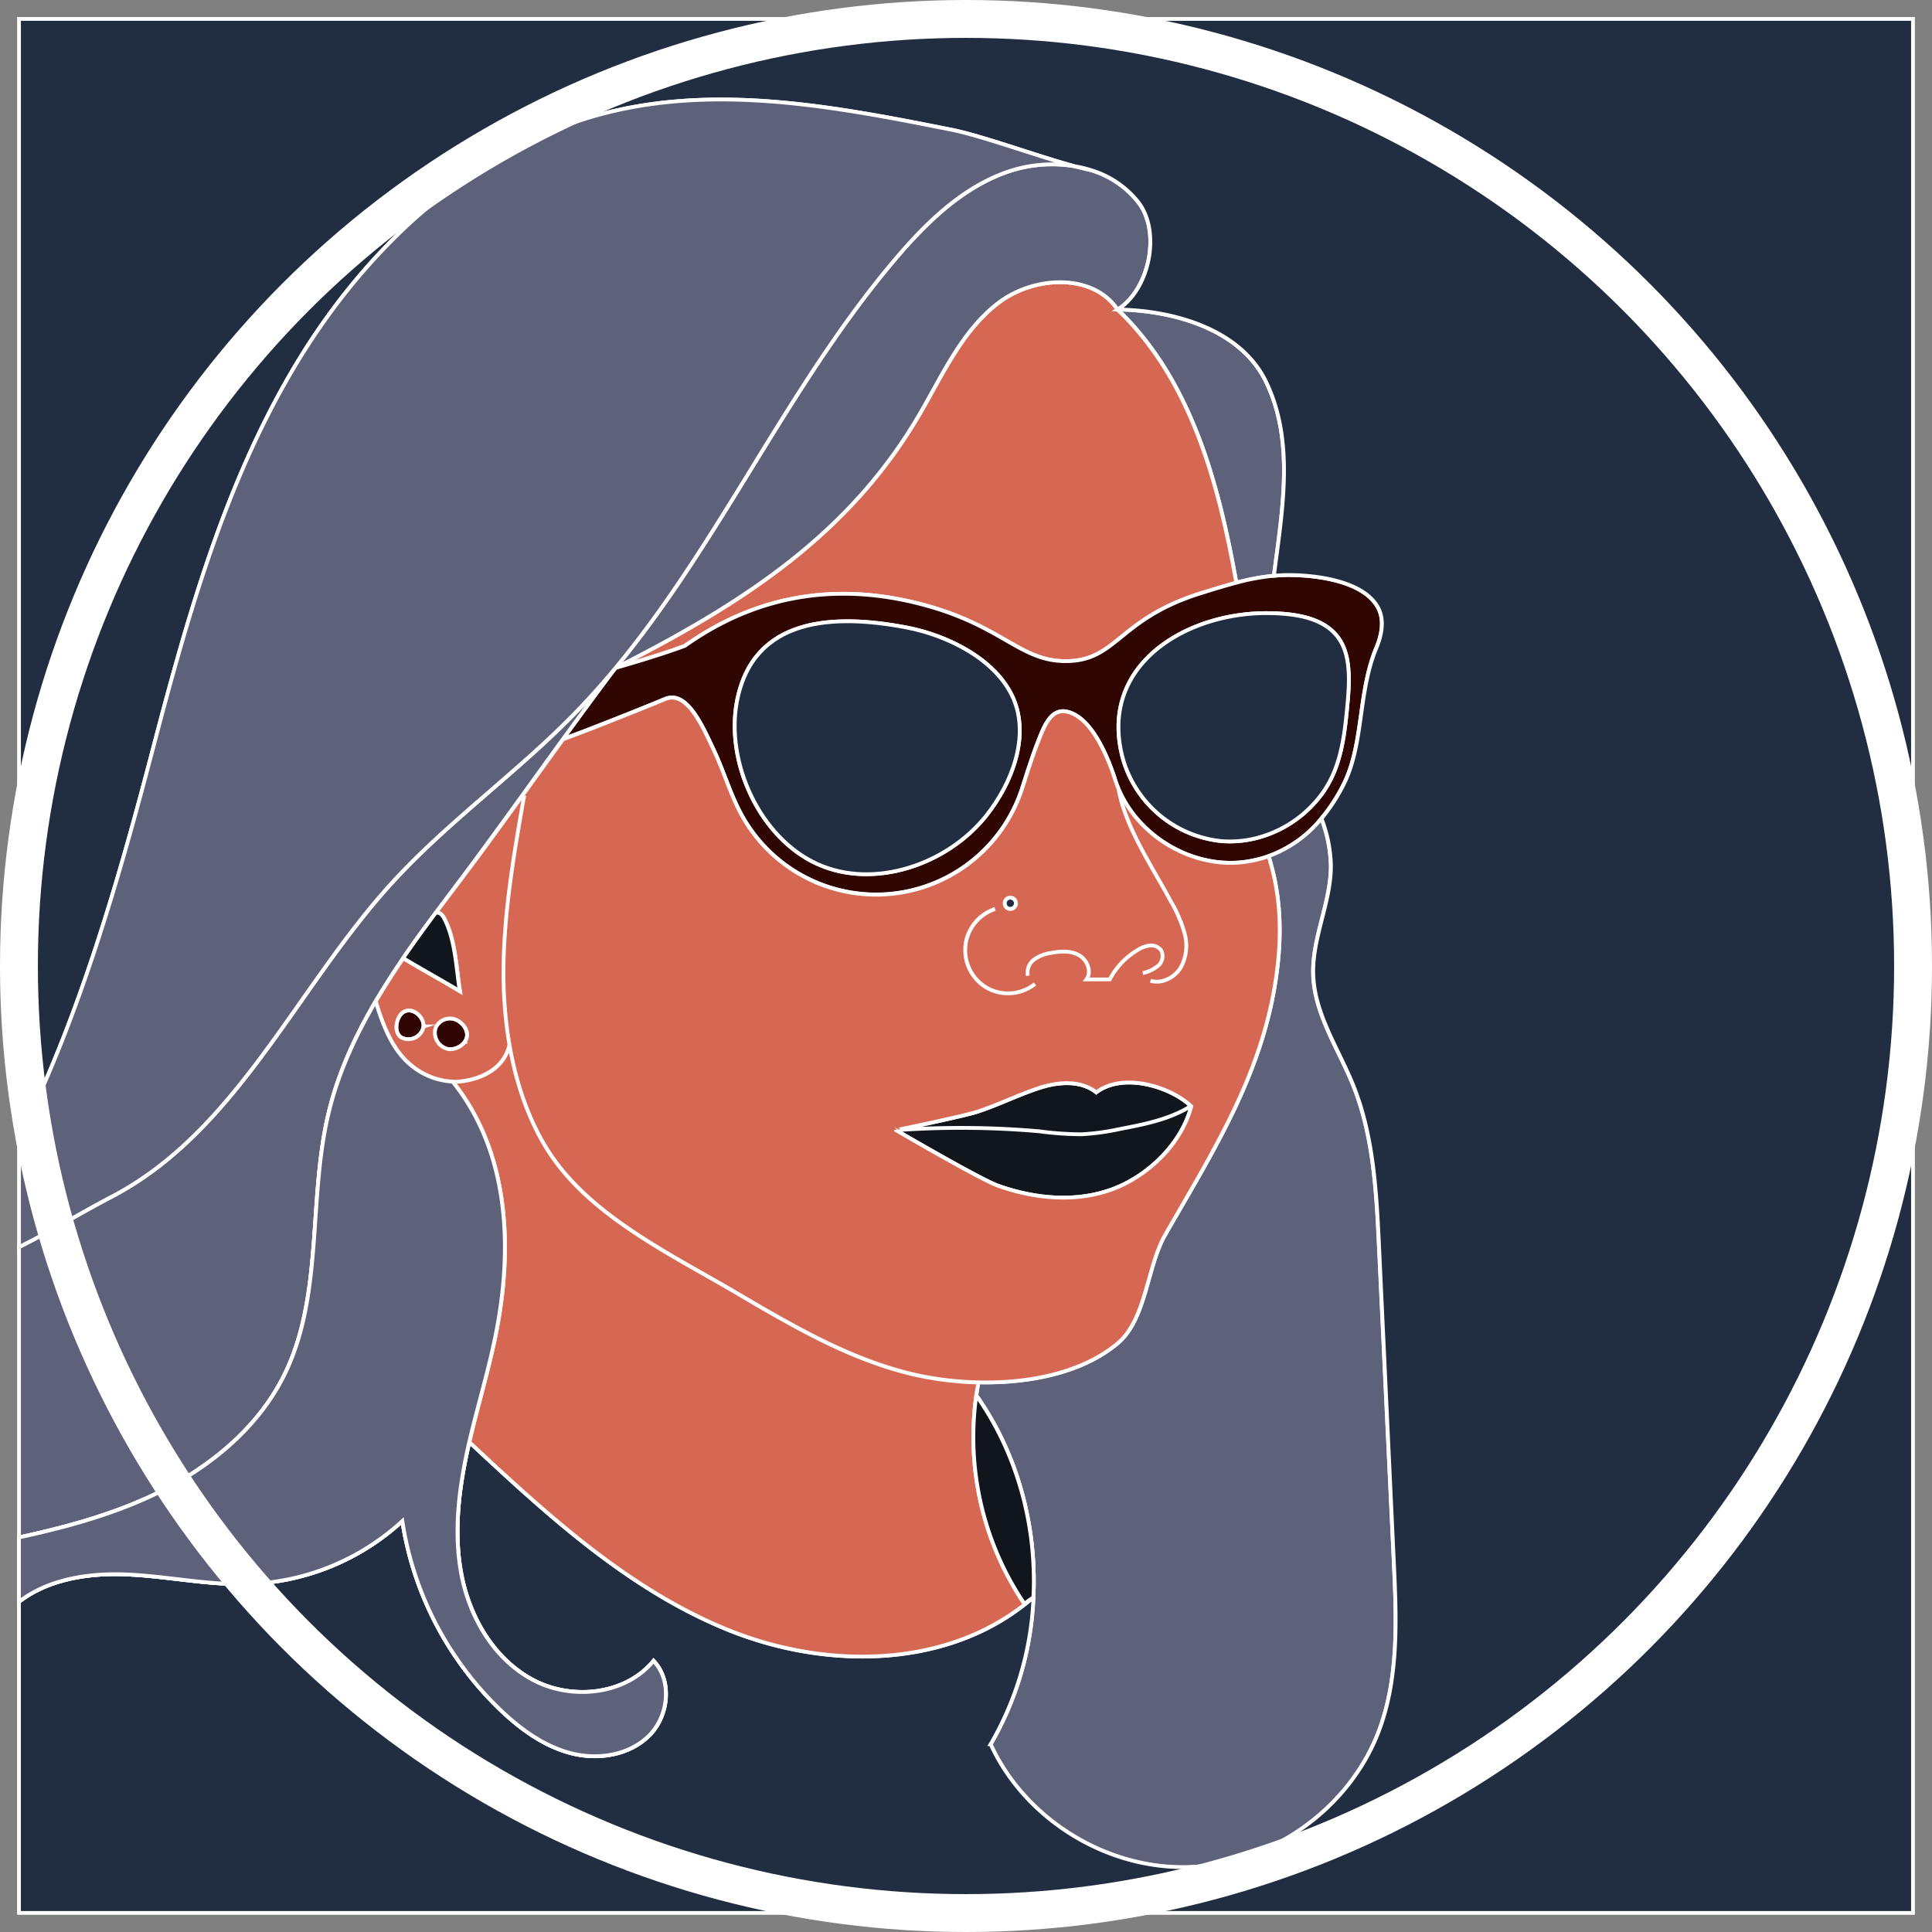 <svg id="Layer_1" data-name="Layer 1" xmlns="http://www.w3.org/2000/svg" viewBox="0 0 510.04 510.04"><rect x="0" y="0" width="510.04" height="510.04" fill="#808080" stroke="none"/><defs><style>.cls-1{fill:#5e617a;}.cls-1,.cls-2,.cls-3,.cls-4,.cls-5,.cls-6,.cls-8{stroke:#fff;stroke-miterlimit:10;}.cls-2{fill:#d66853;}.cls-3{fill:#662d91;}.cls-4{fill:#2f0601;}.cls-5{fill:#212d40;}.cls-6{fill:#11151c;}.cls-7,.cls-8{fill:none;}.cls-8{stroke-width:10px;}</style></defs><title>DL</title><path class="cls-1" d="M321.39,148.3a59.55,59.55,0,0,1,9.88-1.84c2.29-17.74,5.48-35.5-2.07-51.2-6.58-13.69-24-18.85-39.15-19.09C309.31,94.58,316.63,121.65,321.39,148.3Z" transform="translate(5.02 5.54)"/><path class="cls-2" d="M258.52,74.44c-9.38,7.16-14.46,18.42-20.35,28.65-18.55,32.23-46.79,50.51-80.72,67.72,13.47-3.86,18.39-5.87,18.39-5.87,23.22-16.47,46.51-15.62,64.89-10.25,19.18,5.59,23.89,14.34,35.56,14.32,13.67,0,13.76-11.22,36.08-18,3.06-.94,6-1.87,9-2.66-4.76-26.65-12.08-53.72-31.34-72.13C283.46,66.39,267.9,67.27,258.52,74.44Z" transform="translate(5.02 5.54)"/><path class="cls-3" d="M278.58,38.33c1.64.44,3.17.82,4.53,1.09A31.47,31.47,0,0,0,278.58,38.33Z" transform="translate(5.02 5.54)"/><path class="cls-4" d="M358.89,155.12C355.35,148,343,146.27,335,146.27c-1.28,0-2.53.08-3.77.19a58.59,58.59,0,0,0-9.87,1.83c-3,.79-6,1.73-9,2.66C290.05,157.79,290,169,276.29,169c-11.67,0-16.39-8.74-35.56-14.33-18.38-5.36-41.67-6.22-64.89,10.25,0,0-4.92,2-18.39,5.88-4.64,6.13-9.24,12.42-13.84,18.76,7.18-2.63,18.47-7.1,27-10.62,5.8-2.39,10,7.6,12.68,13.26s4.41,11.79,7.41,17.29a40.52,40.52,0,0,0,74.12-6.95c1.33-4.14,2.71-8.53,4.19-12.31,1.58-4,3.38-8.84,7.63-7.91,6.42,1.41,10.73,11.7,12.73,18,4.48,14.08,19.93,23.75,34.54,21.62a31.19,31.19,0,0,0,5.95-1.46,31.77,31.77,0,0,0,13.94-9.92,47.28,47.28,0,0,0,5.75-8.79c5.51-10.73,3.81-24.4,8.74-36.24C359.69,162.21,360.49,158.32,358.89,155.12ZM255.33,209.8c-10.27,12.91-29.67,19.56-44.67,12.7s-24.19-26.56-21.15-42.78c4.2-22.4,25.55-23.27,44.76-19.61,11,2.09,23.77,8.46,28.21,18.72C266.85,188.91,262.18,201.19,255.33,209.8Zm95.39-29.61c-.61,6.63-1.31,13.41-4.14,19.44a27.73,27.73,0,0,1-4.48,6.7,30.86,30.86,0,0,1-14.07,9,28.37,28.37,0,0,1-10.44,1.19,30.24,30.24,0,0,1-26-21.18c-6.5-22.43,11.78-36.13,31.22-38.6a49.67,49.67,0,0,1,7-.41h.35c7.26.13,15.28,1.33,18.85,7.62C351.58,168.45,351.2,175,350.72,180.19Z" transform="translate(5.02 5.54)"/><path class="cls-1" d="M329.88,220.47c2.37,7.53,3.87,16.95,2.27,29.86-3.26,26.5-16.22,46.89-29.52,70-4.93,8.59-5,22.37-12.6,28.74-9.27,7.79-23.33,10.61-36.74,10.3-.22,1.14-.41,2.29-.58,3.44,10.87,15.37,16,34.46,15.09,53.25h0A83.93,83.93,0,0,1,256.48,455c9.07,19.82,30.69,33.18,52.47,32.42s42.41-15.62,50.06-36c5.26-14,4.63-29.52,3.92-44.51L359,323.57c-.68-14.44-1.43-29.2-6.82-42.61-3.89-9.65-10.19-18.74-10.55-29.14-.33-9.74,4.69-19,4.66-28.77a36.56,36.56,0,0,0-2.49-12.5A31.93,31.93,0,0,1,329.88,220.47Z" transform="translate(5.02 5.54)"/><path class="cls-1" d="M70,357.48c10.41-21,6.25-46.22,11.68-69.05,2.5-10.53,7-20.31,12.46-29.63v0c2.28-3.88,4.72-7.67,7.27-11.41h0c4.33-6.33,9-12.48,13.54-18.56,9.61-12.73,19.11-26.1,28.65-39.25h0c4.6-6.34,9.2-12.63,13.84-18.77,33.93-17.21,62.17-35.49,80.72-67.72,5.89-10.23,11-21.49,20.35-28.65s24.94-8,31.53,1.73c8.38-5.32,11.51-20.41,5.47-28.28a25.19,25.19,0,0,0-12.41-8.47c-1.36-.27-2.89-.65-4.53-1.09A36.1,36.1,0,0,0,261,39.8c-11.93,4.13-21.38,13.31-29.56,22.92C199.6,100.16,180.89,147.81,146.53,183c-15.46,15.81-33.76,28.72-48.6,45.12-24.85,27.48-40.55,65-73.37,82.23C16.38,314.6,8.32,319.52,0,323.68v76.65c11.53-2.5,22.92-5.54,33.66-10.37C48.76,383.15,62.66,372.34,70,357.48Z" transform="translate(5.02 5.54)"/><path class="cls-5" d="M0-.54V294.84c16-31.81,26.44-68.55,35.42-102.9,9.18-35.07,19.17-70.48,37.86-101.54s47.37-57.74,82.59-66.35c29.51-7.21,60.46-1.29,90.26,4.65,8.16,1.62,22.49,6.92,32.47,9.63a31.47,31.47,0,0,1,4.53,1.09l.21,0-.21,0a25.19,25.19,0,0,1,12.41,8.47c6,7.87,2.91,23-5.47,28.28,15.19.24,32.57,5.4,39.15,19.09,7.55,15.7,4.36,33.46,2.07,51.2,1.23-.11,2.48-.19,3.76-.19,8,0,20.33,1.74,23.86,8.86,1.6,3.2.8,7.08-.58,10.39-4.93,11.84-3.23,25.5-8.73,36.23a47.36,47.36,0,0,1-5.75,8.8,36.56,36.56,0,0,1,2.49,12.5c0,9.75-5,19-4.66,28.77.36,10.4,6.66,19.49,10.55,29.14,5.39,13.41,6.14,28.17,6.82,42.61l3.9,83.26c.71,15,1.34,30.46-3.92,44.51-7.65,20.41-28.28,35.26-50.06,36s-43.4-12.6-52.47-32.42a83.93,83.93,0,0,0,11.32-38.84c-21.48,18.81-54,19.37-80.5,8.69-26.3-10.6-47.7-30.29-68.44-49.64l-.09.37c-2.58,11.34-4.16,23.15-2,34.56s8.67,22.45,18.94,27.89,24.44,3.94,31.79-5.06c5,5.31,4,14.61-1.2,19.76s-13.35,6.44-20.43,4.66-13.23-6.21-18.54-11.23A87.34,87.34,0,0,1,101.2,396,63.09,63.09,0,0,1,61,412.62c-11.19.41-22.27-2.18-33.46-2.54-9.68-.31-20.06,1.42-27.55,7.26v82.12H500V-.54Z" transform="translate(5.02 5.54)"/><path class="cls-1" d="M97.93,228.09c14.84-16.4,33.14-29.31,48.6-45.12,34.36-35.16,53.07-82.81,84.93-120.25,8.18-9.61,17.63-18.79,29.56-22.92a36.1,36.1,0,0,1,17.56-1.47c-10-2.71-24.31-8-32.47-9.63-29.8-5.94-60.75-11.86-90.26-4.65C120.63,32.66,92,59.34,73.26,90.4S44.58,156.87,35.4,191.94C26.42,226.29,15.94,263,0,294.84v28.84c8.34-4.16,16.4-9.08,24.58-13.36C57.38,293.12,73.08,255.57,97.93,228.09Z" transform="translate(5.02 5.54)"/><path class="cls-5" d="M234.27,160.11c-19.21-3.66-40.55-2.78-44.76,19.62-3,16.21,6.15,35.92,21.15,42.78s34.41.21,44.67-12.71c6.85-8.6,11.53-20.88,7.15-31C258,168.58,245.25,162.21,234.27,160.11Z" transform="translate(5.02 5.54)"/><path class="cls-5" d="M350.72,180.19c-.61,6.63-1.31,13.41-4.14,19.44a27.73,27.73,0,0,1-4.48,6.7,30.86,30.86,0,0,1-14.07,9,28.37,28.37,0,0,1-10.44,1.19,30.24,30.24,0,0,1-26-21.18c-6.5-22.43,11.78-36.13,31.22-38.6a49.67,49.67,0,0,1,7-.41h.35c7.26.13,15.28,1.33,18.85,7.62C351.58,168.45,351.2,175,350.72,180.19Z" transform="translate(5.02 5.54)"/><path class="cls-4" d="M116,264a4.12,4.12,0,0,0-6.11,1.92,4.39,4.39,0,0,0,3.46,5.55,4.87,4.87,0,0,0,4.17-1.79c1.25-1.52.83-3.4-.44-4.79A5.18,5.18,0,0,0,116,264Z" transform="translate(5.02 5.54)"/><path class="cls-4" d="M101.72,261.5a2.76,2.76,0,0,0-.66.45c-1.59,1.41-2.21,5.19-.11,6.44a4.08,4.08,0,0,0,5.84-2.94C107,262.93,104,260.36,101.72,261.5Z" transform="translate(5.02 5.54)"/><circle class="cls-5" cx="266.7" cy="238.46" r="1.5"/><path class="cls-6" d="M291.31,307.29c8.36-4,15.8-11.78,18.16-20.74-5-4.93-17.71-9.24-25.09-3.71-4-3.23-9.94-2.8-14.87-1.21-5.56,1.79-11.13,4.59-16.69,6.38-3.51,1.13-21.28,4.82-21.28,4.82a238.56,238.56,0,0,1,37.71.28,86.83,86.83,0,0,0,11.15.8,63.75,63.75,0,0,0,10.26-1.4c6.31-1.21,12.76-2.47,18.26-5.78-5.5,3.31-11.95,4.57-18.26,5.78a63.75,63.75,0,0,1-10.26,1.4,86.83,86.83,0,0,1-11.15-.8,238.56,238.56,0,0,0-37.71-.28s22.15,12.93,26.8,14.61C269,311.28,281.13,312.15,291.31,307.29Z" transform="translate(5.02 5.54)"/><path class="cls-2" d="M252.71,362.86c.17-1.15.36-2.3.58-3.44a85.26,85.26,0,0,1-16.69-2c-16.94-3.86-32.22-12.8-47.19-21.62-17.78-10.47-39.25-20.59-50.11-38.13C131.11,284.4,128,267.54,127.9,252s2.75-32.23,5.47-47.54c-2.72,15.31-5.57,32-5.47,47.54s3.21,32.42,11.4,45.65c10.86,17.54,32.33,27.66,50.11,38.13,15,8.82,30.25,17.76,47.19,21.62a85.26,85.26,0,0,0,16.69,2,.15.15,0,0,1,0-.07.15.15,0,0,0,0,.07c13.41.31,27.47-2.51,36.74-10.3,7.59-6.37,7.67-20.15,12.6-28.74,13.3-23.16,26.26-43.55,29.52-70,1.6-12.91.1-22.33-2.27-29.86a32.65,32.65,0,0,1-5.94,1.46c-14.62,2.12-30.07-7.54-34.55-21.62-2-6.27-6.3-16.57-12.73-18-4.24-.93-6.05,3.87-7.63,7.92-1.48,3.78-2.86,8.17-4.19,12.3a40.51,40.51,0,0,1-74.11,7c-3-5.51-4.7-11.64-7.41-17.3s-6.89-15.65-12.69-13.26c-8.55,3.52-19.84,8-27,10.63-9.54,13.15-19,26.52-28.65,39.25-4.59,6.08-9.21,12.23-13.54,18.56,4,2.43,11,6.31,15,8.73-1-6.2-1.17-13.49-4.11-19.15a3.52,3.52,0,0,0-.85-1.17,1.57,1.57,0,0,0-1.43-.33,1.57,1.57,0,0,1,1.43.33,3.52,3.52,0,0,1,.85,1.17c2.94,5.66,3.1,12.95,4.11,19.15-4-2.42-11-6.3-15-8.73-2.55,3.74-5,7.53-7.27,11.41,1.51,5.15,3.78,11.23,7.48,15.12s9,6.49,14.35,6.05,12-3,13.48-9.8C128,277,121.34,279.52,116,280s-10.65-2.16-14.35-6.05-6-10-7.48-15.12c-5.48,9.32-10,19.1-12.46,29.63-5.43,22.83-1.27,48-11.68,69.05C62.66,372.34,48.76,383.15,33.64,390,22.9,394.79,11.51,397.83,0,400.33v17c7.49-5.84,17.87-7.57,27.55-7.26,11.19.36,22.27,2.95,33.46,2.54A63.09,63.09,0,0,0,101.2,396a87.34,87.34,0,0,0,26.17,50.13c5.31,5,11.45,9.45,18.54,11.23s15.24.48,20.43-4.66,6.22-14.45,1.2-19.76c-7.35,9-21.51,10.5-31.79,5.06S119,421.5,116.81,410.09s-.62-23.22,2-34.56l.09-.37m0,0c2.58-11.2,6.09-22.2,7.91-33.55,3.49-21.65,1.42-44.51-12.31-61.6,13.73,17.09,15.8,39.95,12.31,61.6C125,353,121.44,364,118.86,375.16c20.74,19.35,42.14,39,68.44,49.64,26.48,10.68,59,10.12,80.5-8.69.86-18.79-4.22-37.88-15.09-53.25a78.74,78.74,0,0,0,12.71,55,78.74,78.74,0,0,1-12.71-55m51.37-130.44a35.63,35.63,0,0,1,3.65,8.53,12,12,0,0,1-1.08,9c-1.63,2.63-5,4.32-7.94,3.43,3,.89,6.31-.8,7.94-3.43a12,12,0,0,0,1.08-9,35.63,35.63,0,0,0-3.65-8.53c-4.75-8.9-12.1-19.63-13.82-29.75C292,212.79,299.33,223.52,304.08,232.42ZM268,247.76a10.24,10.24,0,0,1,4.5-1.74c2.47-.46,5.17-.62,7.35.62s3.43,4.35,1.94,6.38h6.16a19.59,19.59,0,0,1,7.52-7.85,7.35,7.35,0,0,1,3.18-1.11,3.22,3.22,0,0,1,2.93,1.4,3.36,3.36,0,0,1-.91,4,9.78,9.78,0,0,1-4,1.9,9.78,9.78,0,0,0,4-1.9,3.36,3.36,0,0,0,.91-4,3.22,3.22,0,0,0-2.93-1.4,7.35,7.35,0,0,0-3.18,1.11,19.59,19.59,0,0,0-7.52,7.85h-6.16c1.49-2,.24-5.14-1.94-6.38s-4.88-1.08-7.35-.62a10.24,10.24,0,0,0-4.5,1.74,4.29,4.29,0,0,0-1.68,4.29A4.29,4.29,0,0,1,268,247.76Zm-6.3-16.33a1.5,1.5,0,1,1-1.5,1.5A1.5,1.5,0,0,1,261.68,231.43Zm-11.27,10.1a11.62,11.62,0,0,1,7.24-7.1,11.47,11.47,0,0,0-6,17.17,11.37,11.37,0,0,0,4.71,4.09,11.49,11.49,0,0,0,11.84-1.47,11.49,11.49,0,0,1-11.84,1.47,11.37,11.37,0,0,1-4.71-4.09A11.63,11.63,0,0,1,250.41,241.53ZM252.82,288c5.56-1.79,11.13-4.59,16.69-6.38,4.93-1.59,10.83-2,14.87,1.21,7.38-5.53,20.06-1.22,25.09,3.71-2.36,9-9.8,16.75-18.16,20.74-10.18,4.86-22.36,4-33,.15-4.65-1.68-26.8-14.61-26.8-14.61S249.31,289.14,252.82,288Zm-146-22.56a4.08,4.08,0,0,1-5.84,2.94c-2.1-1.25-1.48-5,.11-6.44a2.76,2.76,0,0,1,.66-.45C104,260.36,107,262.93,106.79,265.45Zm10.77,4.19a4.87,4.87,0,0,1-4.17,1.79,4.39,4.39,0,0,1-3.46-5.55A4.12,4.12,0,0,1,116,264a5.18,5.18,0,0,1,1.08.89C118.39,266.24,118.81,268.12,117.56,269.64Z" transform="translate(5.02 5.54)"/><path class="cls-6" d="M252.71,362.86m0,0c10.87,15.37,16,34.46,15.09,53.25l-.09.06c-.78.67-1.51,1-2.29,1.7a78.74,78.74,0,0,1-12.71-55m5.63-55.42" transform="translate(5.02 5.54)"/><circle class="cls-7" cx="266.7" cy="238.46" r="1.5"/><path class="cls-7" d="M116,264a4.12,4.12,0,0,0-6.11,1.92,4.39,4.39,0,0,0,3.46,5.55,4.87,4.87,0,0,0,4.17-1.79c1.25-1.52.83-3.4-.44-4.79A5.18,5.18,0,0,0,116,264Z" transform="translate(5.02 5.54)"/><path class="cls-7" d="M101.72,261.5a2.76,2.76,0,0,0-.66.45c-1.59,1.41-2.21,5.19-.11,6.44a4.08,4.08,0,0,0,5.84-2.94C107,262.93,104,260.36,101.72,261.5Z" transform="translate(5.02 5.54)"/><path class="cls-7" d="M284.38,282.84c-4-3.23-9.94-2.8-14.87-1.21-5.56,1.79-11.13,4.59-16.69,6.38-3.51,1.13-21.28,4.82-21.28,4.82s22.15,12.93,26.8,14.61c10.61,3.84,22.79,4.71,33-.15,8.36-4,15.8-11.78,18.16-20.74C304.44,281.62,291.76,277.31,284.38,282.84Z" transform="translate(5.02 5.54)"/><path class="cls-6" d="M116.37,256.12c-1-6.2-1.17-13.49-4.11-19.15a3.52,3.52,0,0,0-.85-1.17,1.55,1.55,0,0,0-1.42-.33c-2.92,3.92-5.8,7.88-8.57,11.92C105.39,249.82,112.4,253.7,116.37,256.12Z" transform="translate(5.02 5.54)"/><path class="cls-1" d="M114.46,280c13.73,17.09,15.8,39.95,12.31,61.6C125,353,121.44,364,118.86,375.16l-.09.37c-2.58,11.34-4.16,23.15-2,34.56s8.67,22.45,18.94,27.89,24.44,3.94,31.79-5.06c5,5.31,4,14.61-1.2,19.76s-13.35,6.44-20.43,4.66-13.23-6.21-18.54-11.23A87.34,87.34,0,0,1,101.2,396,63.09,63.09,0,0,1,61,412.62c-11.19.41-22.27-2.18-33.46-2.54-9.68-.31-20.06,1.42-27.55,7.26v-17c11.53-2.5,22.92-5.54,33.66-10.37,15.12-6.81,29-17.62,36.37-32.48,10.41-21,6.25-46.22,11.68-69.05,2.5-10.53,7-20.31,12.46-29.63,1.51,5.15,3.78,11.23,7.48,15.12A18.85,18.85,0,0,0,114.4,280Z" transform="translate(5.02 5.54)"/><circle class="cls-8" cx="255.02" cy="255.02" r="250.02"/></svg>